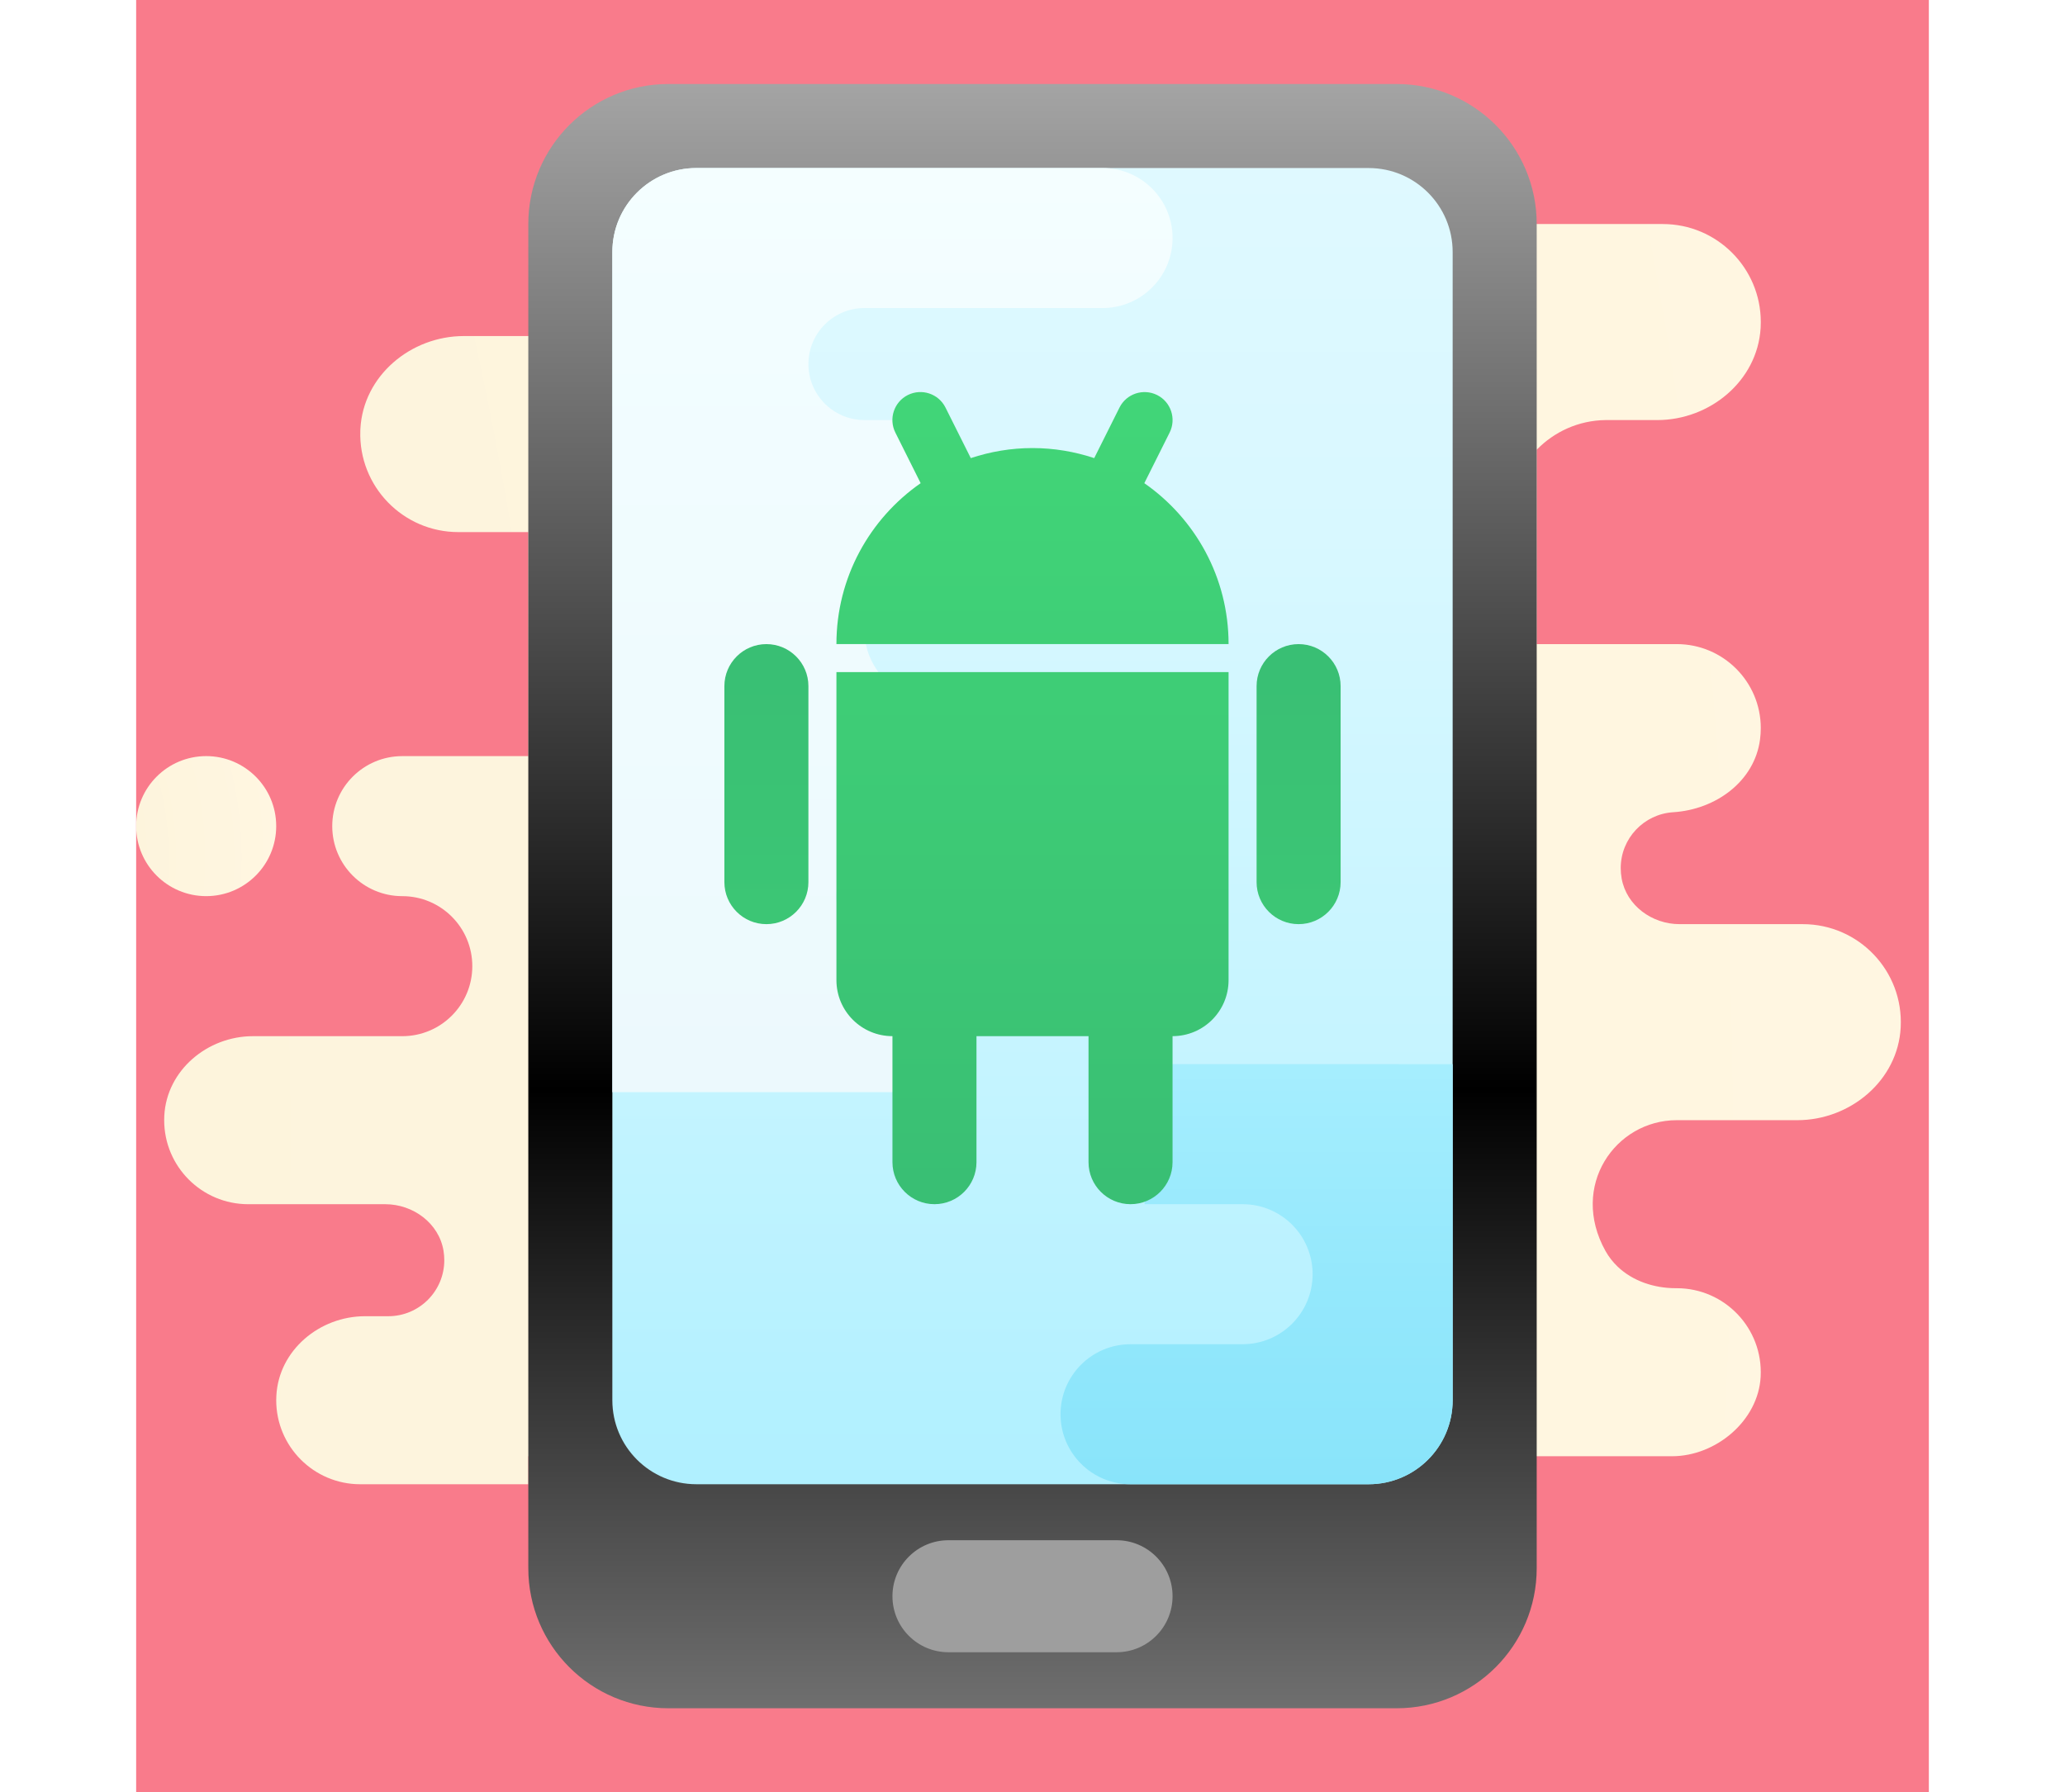 
<svg width="91px" height="79px" version="1.1" xmlns="http://www.w3.org/2000/svg" xmlns:xlink="http://www.w3.org/1999/xlink" viewBox="0 0 172 172"><defs><radialGradient cx="-315.41" cy="108.881" r="485.908" gradientUnits="userSpaceOnUse" id="color-1"><stop offset="0" stop-color="#f4e9c3"></stop><stop offset="0.219" stop-color="#f8eecd"></stop><stop offset="0.644" stop-color="#fdf4dc"></stop><stop offset="1" stop-color="#fff6e1"></stop></radialGradient><radialGradient cx="-25.655" cy="82.272" r="39.27" gradientUnits="userSpaceOnUse" id="color-2"><stop offset="0" stop-color="#f4e9c3"></stop><stop offset="0.219" stop-color="#f8eecd"></stop><stop offset="0.644" stop-color="#fdf4dc"></stop><stop offset="1" stop-color="#fff6e1"></stop></radialGradient><linearGradient x1="86" y1="8.062" x2="86" y2="163.938" gradientUnits="userSpaceOnUse" id="color-3"><stop offset="0" stop-color="#a4a4a4"></stop><stop offset="0.619" stop-color="#000000"></stop><stop offset="1" stop-color="#6f6f6f"></stop><stop offset="1" stop-color="#6f6f6f"></stop></linearGradient><linearGradient x1="86" y1="16.125" x2="86" y2="219.856" gradientUnits="userSpaceOnUse" id="color-4"><stop offset="0" stop-color="#dff9ff"></stop><stop offset="0" stop-color="#dff9ff"></stop><stop offset="0.173" stop-color="#d8f8ff"></stop><stop offset="0.423" stop-color="#c5f4ff"></stop><stop offset="0.72" stop-color="#a5eeff"></stop><stop offset="1" stop-color="#81e7ff"></stop></linearGradient><linearGradient x1="107.5" y1="142.438" x2="107.5" y2="94.611" gradientUnits="userSpaceOnUse" id="color-5"><stop offset="0" stop-color="#89e4fa"></stop><stop offset="0.406" stop-color="#94e8fc"></stop><stop offset="1" stop-color="#acf0ff"></stop></linearGradient><linearGradient x1="72.562" y1="104.812" x2="72.562" y2="16.125" gradientUnits="userSpaceOnUse" id="color-6"><stop offset="0" stop-color="#ecf9fd"></stop><stop offset="0.848" stop-color="#f2fdff"></stop><stop offset="1" stop-color="#f4feff"></stop></linearGradient><linearGradient x1="60.469" y1="143.811" x2="60.469" y2="16.375" gradientUnits="userSpaceOnUse" id="color-7"><stop offset="0" stop-color="#42d778"></stop><stop offset="0.996" stop-color="#34b171"></stop><stop offset="1" stop-color="#34b171"></stop></linearGradient><linearGradient x1="111.531" y1="143.811" x2="111.531" y2="16.375" gradientUnits="userSpaceOnUse" id="color-8"><stop offset="0" stop-color="#42d778"></stop><stop offset="0.996" stop-color="#34b171"></stop><stop offset="1" stop-color="#34b171"></stop></linearGradient><linearGradient x1="86" y1="33.564" x2="86" y2="161" gradientUnits="userSpaceOnUse" id="color-9"><stop offset="0" stop-color="#42d778"></stop><stop offset="0.996" stop-color="#34b171"></stop><stop offset="1" stop-color="#34b171"></stop></linearGradient><linearGradient x1="86" y1="33.564" x2="86" y2="161" gradientUnits="userSpaceOnUse" id="color-10"><stop offset="0" stop-color="#42d778"></stop><stop offset="0.996" stop-color="#34b171"></stop><stop offset="1" stop-color="#34b171"></stop></linearGradient></defs><g fill="none" fill-rule="nonzero" stroke="none" stroke-width="1" stroke-linecap="butt" stroke-linejoin="miter" stroke-miterlimit="10" stroke-dasharray="" stroke-dashoffset="0" font-family="none" font-weight="none" font-size="none" text-anchor="none" style="mix-blend-mode: normal"><path d="M0,172v-172h172v172z" fill="#f97b8b"></path><g><path d="M159.906,88.688h-11.828c-2.639,0 -5.087,-1.782 -5.552,-4.381c-0.059,-0.339 -0.089,-0.675 -0.089,-1.005c0.005,-2.849 2.228,-5.179 5.034,-5.354c4.072,-0.255 7.81,-2.951 8.334,-6.998c0.046,-0.365 0.07,-0.726 0.07,-1.083c-0.005,-4.448 -3.612,-8.054 -8.062,-8.054h-13.438v-18.654c1.682,-1.723 4.01,-2.814 6.601,-2.846c0.003,0 0.005,0 0.008,0c0.011,0 0.019,0 0.027,0c0.003,0 0.008,0 0.011,0c0.008,0 0.019,0 0.027,0c0.003,0 0.005,0 0.011,0c0.013,0 0.024,0 0.035,0h4.843c5.063,0 9.605,-3.768 9.92,-8.81c0.003,-0.03 0.003,-0.059 0.005,-0.089c0.008,-0.172 0.013,-0.339 0.013,-0.508c0,-5.195 -4.211,-9.406 -9.406,-9.406h-20.156h-16.125l10.75,10.75h-83.312h-6.187c-5.096,0 -9.659,3.814 -9.925,8.901c-0.003,0.065 -0.005,0.126 -0.008,0.191c-0.175,5.337 4.101,9.721 9.401,9.721h6.719v21.5h-12.094c-3.711,0 -6.719,3.007 -6.719,6.719c0,3.711 3.007,6.719 6.719,6.719v0c3.711,0 6.719,3.007 6.719,6.719c0,3.711 -3.007,6.719 -6.719,6.719h-14.324c-4.367,0 -8.28,3.271 -8.509,7.63c-0.005,0.145 -0.011,0.29 -0.011,0.433c0,4.45 3.609,8.062 8.062,8.062h13.15c2.677,0 5.157,1.83 5.59,4.472c0.048,0.304 0.073,0.602 0.073,0.895c0.003,2.972 -2.403,5.383 -5.375,5.383h-2.231c-4.364,0 -8.28,3.271 -8.506,7.63c-0.008,0.145 -0.013,0.29 -0.013,0.433c0,4.45 3.609,8.062 8.062,8.062h16.125v-2.688h96.75h12.981c4.219,0 8.286,-3.416 8.506,-7.63c0.245,-4.649 -3.453,-8.495 -8.049,-8.495h-0.035c-0.016,0 -0.03,0 -0.046,0c-2.088,0 -4.136,-0.683 -5.585,-2.064c-0.457,-0.435 -0.855,-0.941 -1.177,-1.516c-3.462,-6.23 0.954,-12.545 6.842,-12.545h11.562c5.096,0 9.662,-3.816 9.925,-8.904c0.282,-5.423 -4.031,-9.909 -9.393,-9.909z" fill="url(#color-1)"></path><path d="M13.438,79.281c0,-3.711 -3.007,-6.719 -6.719,-6.719c-3.711,0 -6.719,3.007 -6.719,6.719c0,3.711 3.007,6.719 6.719,6.719c3.711,0 6.719,-3.007 6.719,-6.719z" fill="url(#color-2)"></path><path d="M120.938,163.938h-69.875c-7.42,0 -13.438,-6.017 -13.438,-13.438v-129c0,-7.42 6.017,-13.438 13.438,-13.438h69.875c7.42,0 13.438,6.017 13.438,13.438v129c0,7.42 -6.017,13.438 -13.438,13.438z" fill="url(#color-3)"></path><path d="M118.25,142.438h-64.5c-4.453,0 -8.062,-3.609 -8.062,-8.062v-110.188c0,-4.453 3.609,-8.062 8.062,-8.062h64.5c4.453,0 8.062,3.609 8.062,8.062v110.188c0,4.453 -3.609,8.062 -8.062,8.062z" fill="url(#color-4)"></path><path d="M77.938,147.812h16.125c2.97,0 5.375,2.405 5.375,5.375v0c0,2.97 -2.405,5.375 -5.375,5.375h-16.125c-2.97,0 -5.375,-2.405 -5.375,-5.375v0c0,-2.97 2.405,-5.375 5.375,-5.375z" fill="#9e9e9e"></path><path d="M120.938,102.125h-14.781h-9.406v13.438h9.406c3.711,0 6.719,3.007 6.719,6.719c0,3.711 -3.007,6.719 -6.719,6.719h-10.75c-3.711,0 -6.719,3.007 -6.719,6.719c0,3.711 3.007,6.719 6.719,6.719h22.844c4.453,0 8.062,-3.609 8.062,-8.062v-5.375v-13.438v-13.438z" fill="url(#color-5)"></path><path d="M76.594,53.75h2.688c3.711,0 6.719,-3.007 6.719,-6.719v0c-10.75,0 -7.039,-6.719 -10.75,-6.719h-5.375c-2.97,0 -5.375,-2.405 -5.375,-5.375v0c0,-2.97 2.405,-5.375 5.375,-5.375h22.844c3.711,0 6.719,-3.007 6.719,-6.719v0c0,-3.711 -3.007,-6.719 -6.719,-6.719h-38.969c-4.453,0 -8.062,3.609 -8.062,8.062v80.625h28.219c3.711,0 6.719,-3.007 6.719,-6.719v0c0,-3.711 -3.007,-6.719 -6.719,-6.719h-1.344c-2.97,0 -5.375,-2.405 -5.375,-5.375v0c0,-2.97 2.405,-5.375 5.375,-5.375h12.094c3.711,0 6.719,-3.007 6.719,-6.719v0c0,-3.711 -3.007,-6.719 -6.719,-6.719h-8.062c-3.711,0 -6.719,-3.007 -6.719,-6.719v0c0,-3.711 3.007,-6.719 6.719,-6.719z" fill="url(#color-6)"></path><path d="M60.469,88.688c-2.225,0 -4.031,-1.806 -4.031,-4.031v-18.812c0,-2.225 1.806,-4.031 4.031,-4.031c2.225,0 4.031,1.806 4.031,4.031v18.812c0,2.225 -1.806,4.031 -4.031,4.031z" fill="url(#color-7)"></path><path d="M111.531,88.688c-2.225,0 -4.031,-1.806 -4.031,-4.031v-18.812c0,-2.225 1.806,-4.031 4.031,-4.031c2.225,0 4.031,1.806 4.031,4.031v18.812c0,2.225 -1.806,4.031 -4.031,4.031z" fill="url(#color-8)"></path><path d="M67.188,64.5v29.562c0,2.97 2.405,5.375 5.375,5.375v12.094c0,2.225 1.806,4.031 4.031,4.031c2.225,0 4.031,-1.806 4.031,-4.031v-12.094h10.75v12.094c0,2.225 1.806,4.031 4.031,4.031c2.225,0 4.031,-1.806 4.031,-4.031v-12.094c2.97,0 5.375,-2.405 5.375,-5.375v-29.562z" fill="url(#color-9)"></path><path d="M67.188,61.812h37.625c0,-6.399 -3.201,-12.043 -8.084,-15.442l2.427,-4.854c0.664,-1.328 0.126,-2.943 -1.201,-3.607c-1.328,-0.658 -2.943,-0.126 -3.607,1.201l-2.427,4.854c-1.862,-0.618 -3.851,-0.965 -5.921,-0.965c-2.069,0 -4.055,0.347 -5.921,0.965l-2.429,-4.856c-0.666,-1.328 -2.279,-1.86 -3.607,-1.201c-1.328,0.664 -1.865,2.279 -1.201,3.607l2.427,4.856c-4.878,3.397 -8.081,9.043 -8.081,15.442z" fill="url(#color-10)"></path></g></g></svg>